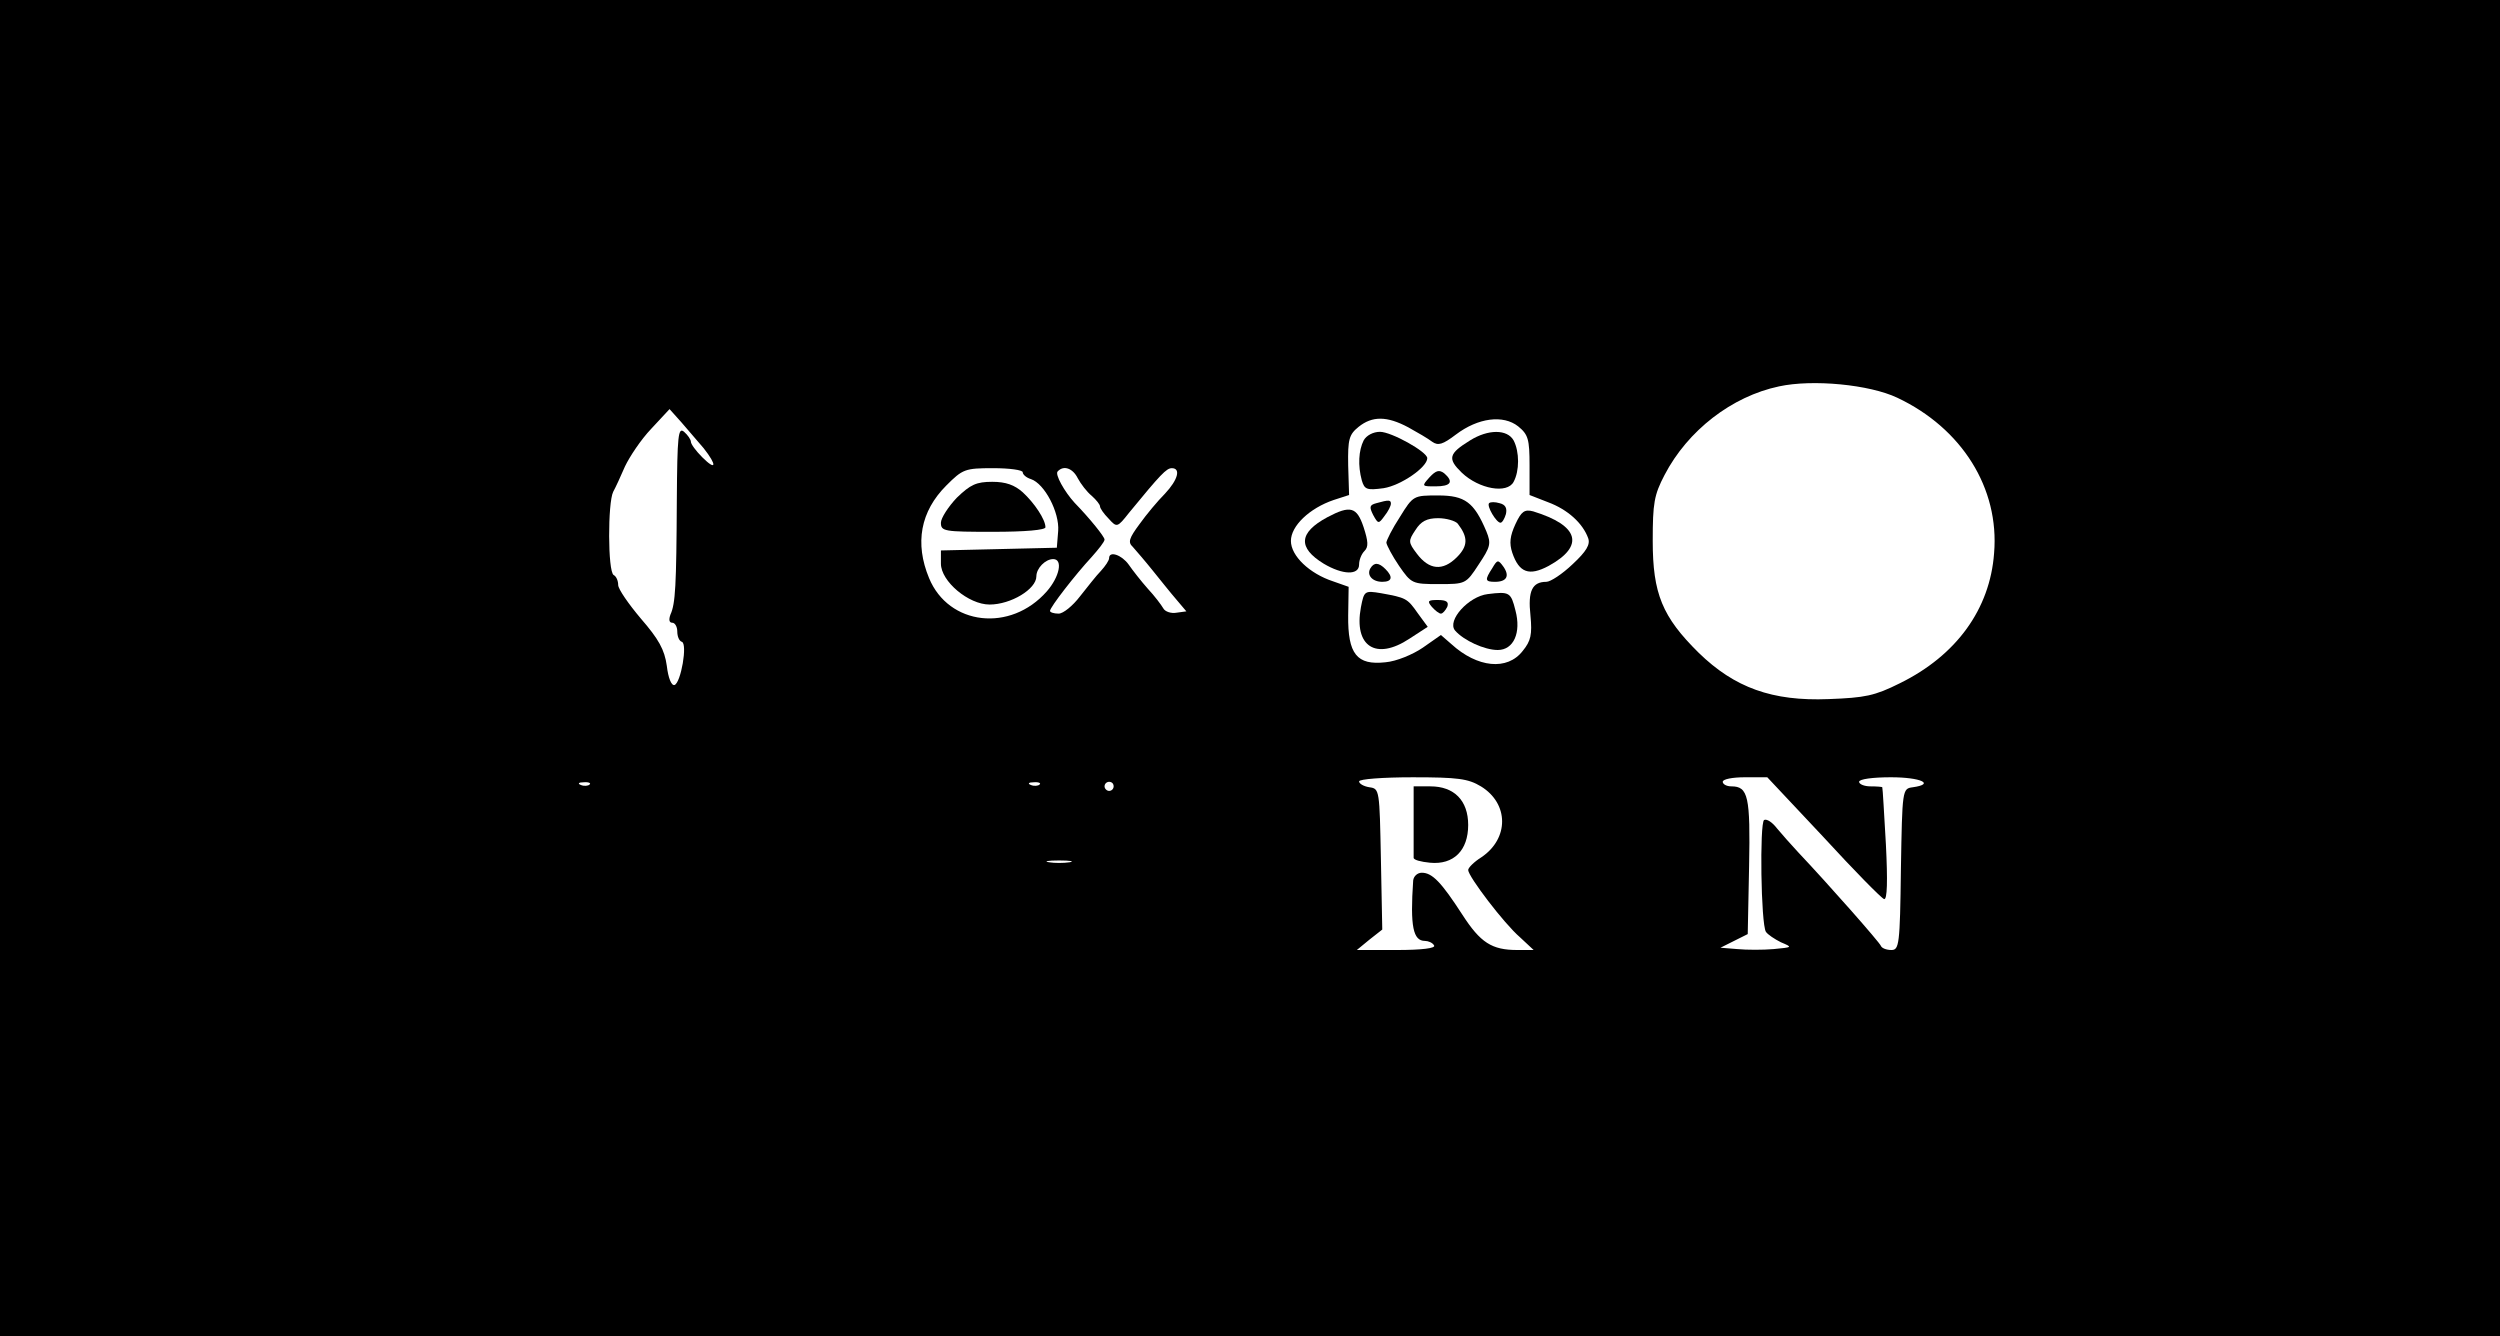 <?xml version="1.0" standalone="no"?>
<!DOCTYPE svg PUBLIC "-//W3C//DTD SVG 20010904//EN"
 "http://www.w3.org/TR/2001/REC-SVG-20010904/DTD/svg10.dtd">
<svg version="1.0" xmlns="http://www.w3.org/2000/svg"
 width="550pt" height="294pt" viewBox="0 0 550 294"
 preserveAspectRatio="xMidYMid meet">

<g transform="translate(0,294) scale(0.1,-0.1)"
fill="#000000" stroke="none">
<path d="M0 1470 l0 -1470 2750 0 2750 0 0 1470 0 1470 -2750 0 -2750 0 0
-1470z m4174 595 c142 -67 225 -199 213 -342 -9 -123 -83 -225 -207 -286 -56
-28 -77 -32 -157 -35 -124 -5 -207 25 -286 102 -80 79 -101 130 -101 246 0 83
3 101 26 145 51 98 148 173 252 195 74 16 199 4 260 -25z m-2626 -111 c30 -38
28 -51 -3 -20 -14 14 -25 29 -25 34 0 5 -7 15 -15 22 -13 11 -15 -7 -16 -151
-1 -188 -3 -227 -14 -251 -4 -11 -3 -18 4 -18 6 0 11 -9 11 -19 0 -11 4 -21
10 -23 13 -4 -2 -90 -16 -95 -7 -2 -14 16 -17 42 -5 36 -18 59 -57 104 -27 32
-50 65 -50 74 0 9 -4 19 -10 22 -13 8 -13 159 -1 183 5 9 17 35 26 56 10 21
35 59 58 83 l40 43 26 -29 c14 -16 36 -42 49 -57z m1550 46 c20 -11 44 -25 53
-32 13 -9 23 -6 52 16 49 37 104 44 137 18 22 -18 25 -28 25 -86 l0 -65 41
-16 c43 -16 76 -46 88 -79 5 -14 -4 -29 -34 -57 -23 -22 -49 -39 -58 -39 -31
0 -41 -20 -35 -74 4 -42 1 -56 -17 -78 -34 -44 -100 -37 -157 15 l-23 20 -40
-28 c-22 -15 -58 -30 -82 -32 -63 -7 -83 18 -82 103 l1 63 -34 12 c-52 17 -93
56 -93 89 0 33 41 72 94 90 l34 11 -2 65 c-1 58 2 68 23 85 30 24 62 24 109
-1z m-848 -99 c0 -5 8 -12 18 -15 30 -10 63 -73 60 -114 l-3 -37 -127 -3 -128
-3 0 -29 c0 -39 61 -90 107 -90 47 0 103 34 103 62 0 18 20 38 37 38 22 0 14
-39 -14 -71 -80 -91 -216 -75 -259 29 -32 77 -19 147 38 204 36 36 41 38 103
38 36 0 65 -4 65 -9z m121 -13 c7 -13 20 -30 31 -39 10 -9 18 -19 18 -23 0 -4
8 -16 19 -27 18 -20 19 -20 45 13 69 84 82 98 94 98 20 0 14 -25 -15 -56 -16
-16 -41 -46 -56 -67 -23 -31 -26 -40 -15 -50 7 -8 27 -31 43 -51 17 -21 40
-50 53 -65 l22 -26 -22 -3 c-11 -2 -25 2 -29 10 -4 7 -19 27 -34 43 -15 17
-33 40 -42 53 -15 21 -43 31 -43 14 0 -5 -8 -17 -18 -28 -10 -10 -30 -36 -46
-56 -16 -21 -37 -38 -47 -38 -11 0 -19 3 -19 6 0 8 55 79 92 119 15 17 28 33
28 38 0 6 -32 46 -66 81 -22 24 -44 63 -37 69 13 14 33 7 44 -15z m887 -678
c62 -38 62 -115 1 -156 -16 -10 -29 -23 -29 -28 0 -14 79 -118 114 -148 l30
-28 -36 0 c-56 0 -81 16 -121 78 -46 71 -66 92 -89 92 -10 0 -18 -8 -19 -17
-7 -102 0 -133 26 -133 7 0 17 -4 20 -10 4 -6 -26 -10 -82 -10 l-88 0 28 23
28 22 -3 155 c-3 152 -3 155 -25 158 -13 2 -23 8 -23 13 0 5 52 9 118 9 99 0
122 -3 150 -20z m754 -112 c67 -73 127 -134 133 -136 7 -2 8 40 4 120 -4 68
-7 124 -8 126 0 1 -12 2 -26 2 -14 0 -25 5 -25 10 0 6 30 10 70 10 66 0 98
-15 48 -22 -23 -3 -23 -5 -26 -180 -2 -167 -4 -178 -21 -178 -11 0 -21 4 -23
9 -3 8 -114 134 -182 206 -15 16 -37 41 -47 53 -10 13 -22 21 -28 18 -10 -7
-7 -229 4 -246 4 -6 19 -16 33 -23 26 -11 26 -11 -16 -15 -23 -2 -59 -2 -80 0
l-37 3 30 15 30 15 3 149 c3 154 -2 176 -39 176 -11 0 -19 5 -19 10 0 6 22 10
49 10 l49 0 124 -132z m-2715 116 c-3 -3 -12 -4 -19 -1 -8 3 -5 6 6 6 11 1 17
-2 13 -5z m990 0 c-3 -3 -12 -4 -19 -1 -8 3 -5 6 6 6 11 1 17 -2 13 -5z m163
-4 c0 -5 -4 -10 -10 -10 -5 0 -10 5 -10 10 0 6 5 10 10 10 6 0 10 -4 10 -10z
m-97 -167 c-13 -2 -33 -2 -45 0 -13 2 -3 4 22 4 25 0 35 -2 23 -4z"/>
<path d="M3000 1971 c-11 -22 -13 -55 -4 -88 6 -20 11 -22 48 -17 38 6 96 46
96 66 0 14 -79 58 -104 58 -15 0 -30 -8 -36 -19z"/>
<path d="M3234 1971 c-47 -29 -50 -40 -18 -71 38 -36 100 -47 114 -20 13 24
13 66 0 91 -14 25 -56 25 -96 0z"/>
<path d="M3145 1890 c-18 -20 -17 -20 13 -20 34 0 41 10 19 29 -11 8 -18 6
-32 -9z"/>
<path d="M3080 1803 c-17 -26 -30 -52 -30 -57 1 -6 13 -29 28 -51 27 -39 29
-40 87 -40 59 0 60 0 88 43 26 39 28 46 17 73 -27 64 -47 79 -106 79 -54 0
-55 0 -84 -47z m127 -15 c23 -30 23 -49 -2 -74 -31 -31 -61 -28 -88 8 -19 25
-19 28 -3 52 12 19 25 26 50 26 18 0 38 -6 43 -12z"/>
<path d="M3028 1833 c-15 -4 -16 -8 -7 -26 11 -20 12 -20 25 -2 8 10 14 22 14
27 0 8 -4 9 -32 1z"/>
<path d="M3276 1833 c-6 -6 16 -43 25 -43 4 0 9 9 12 19 3 13 -1 21 -14 24
-10 3 -20 3 -23 0z"/>
<path d="M2920 1802 c-63 -34 -65 -67 -8 -102 42 -25 78 -26 78 -2 0 10 5 23
12 30 9 9 8 21 -2 52 -15 45 -29 49 -80 22z"/>
<path d="M3334 1787 c-12 -26 -14 -42 -7 -63 15 -44 37 -52 80 -29 80 44 67
89 -34 120 -19 5 -26 0 -39 -28z"/>
<path d="M3283 1690 c-17 -26 -16 -30 6 -30 26 0 33 13 18 34 -11 15 -13 15
-24 -4z"/>
<path d="M3015 1690 c-9 -15 4 -30 26 -30 22 0 24 11 7 28 -15 15 -25 15 -33
2z"/>
<path d="M2994 1604 c-16 -86 33 -118 107 -69 l40 26 -22 30 c-23 33 -26 34
-81 44 -36 6 -37 5 -44 -31z"/>
<path d="M3273 1633 c-42 -5 -90 -58 -72 -80 19 -22 65 -43 94 -43 35 0 52 38
39 87 -10 40 -13 42 -61 36z"/>
<path d="M3150 1605 c7 -8 16 -15 20 -15 4 0 10 7 14 15 4 11 -2 15 -21 15
-21 0 -24 -2 -13 -15z"/>
<path d="M2105 1845 c-19 -20 -35 -45 -35 -55 0 -19 7 -20 115 -20 71 0 115 4
115 10 0 17 -24 53 -50 77 -18 16 -37 23 -67 23 -35 0 -48 -6 -78 -35z"/>
<path d="M3110 1135 c0 -41 0 -78 0 -82 0 -5 16 -9 36 -11 52 -5 84 27 84 83
0 54 -31 85 -83 85 l-37 0 0 -75z"/>
</g>
</svg>
